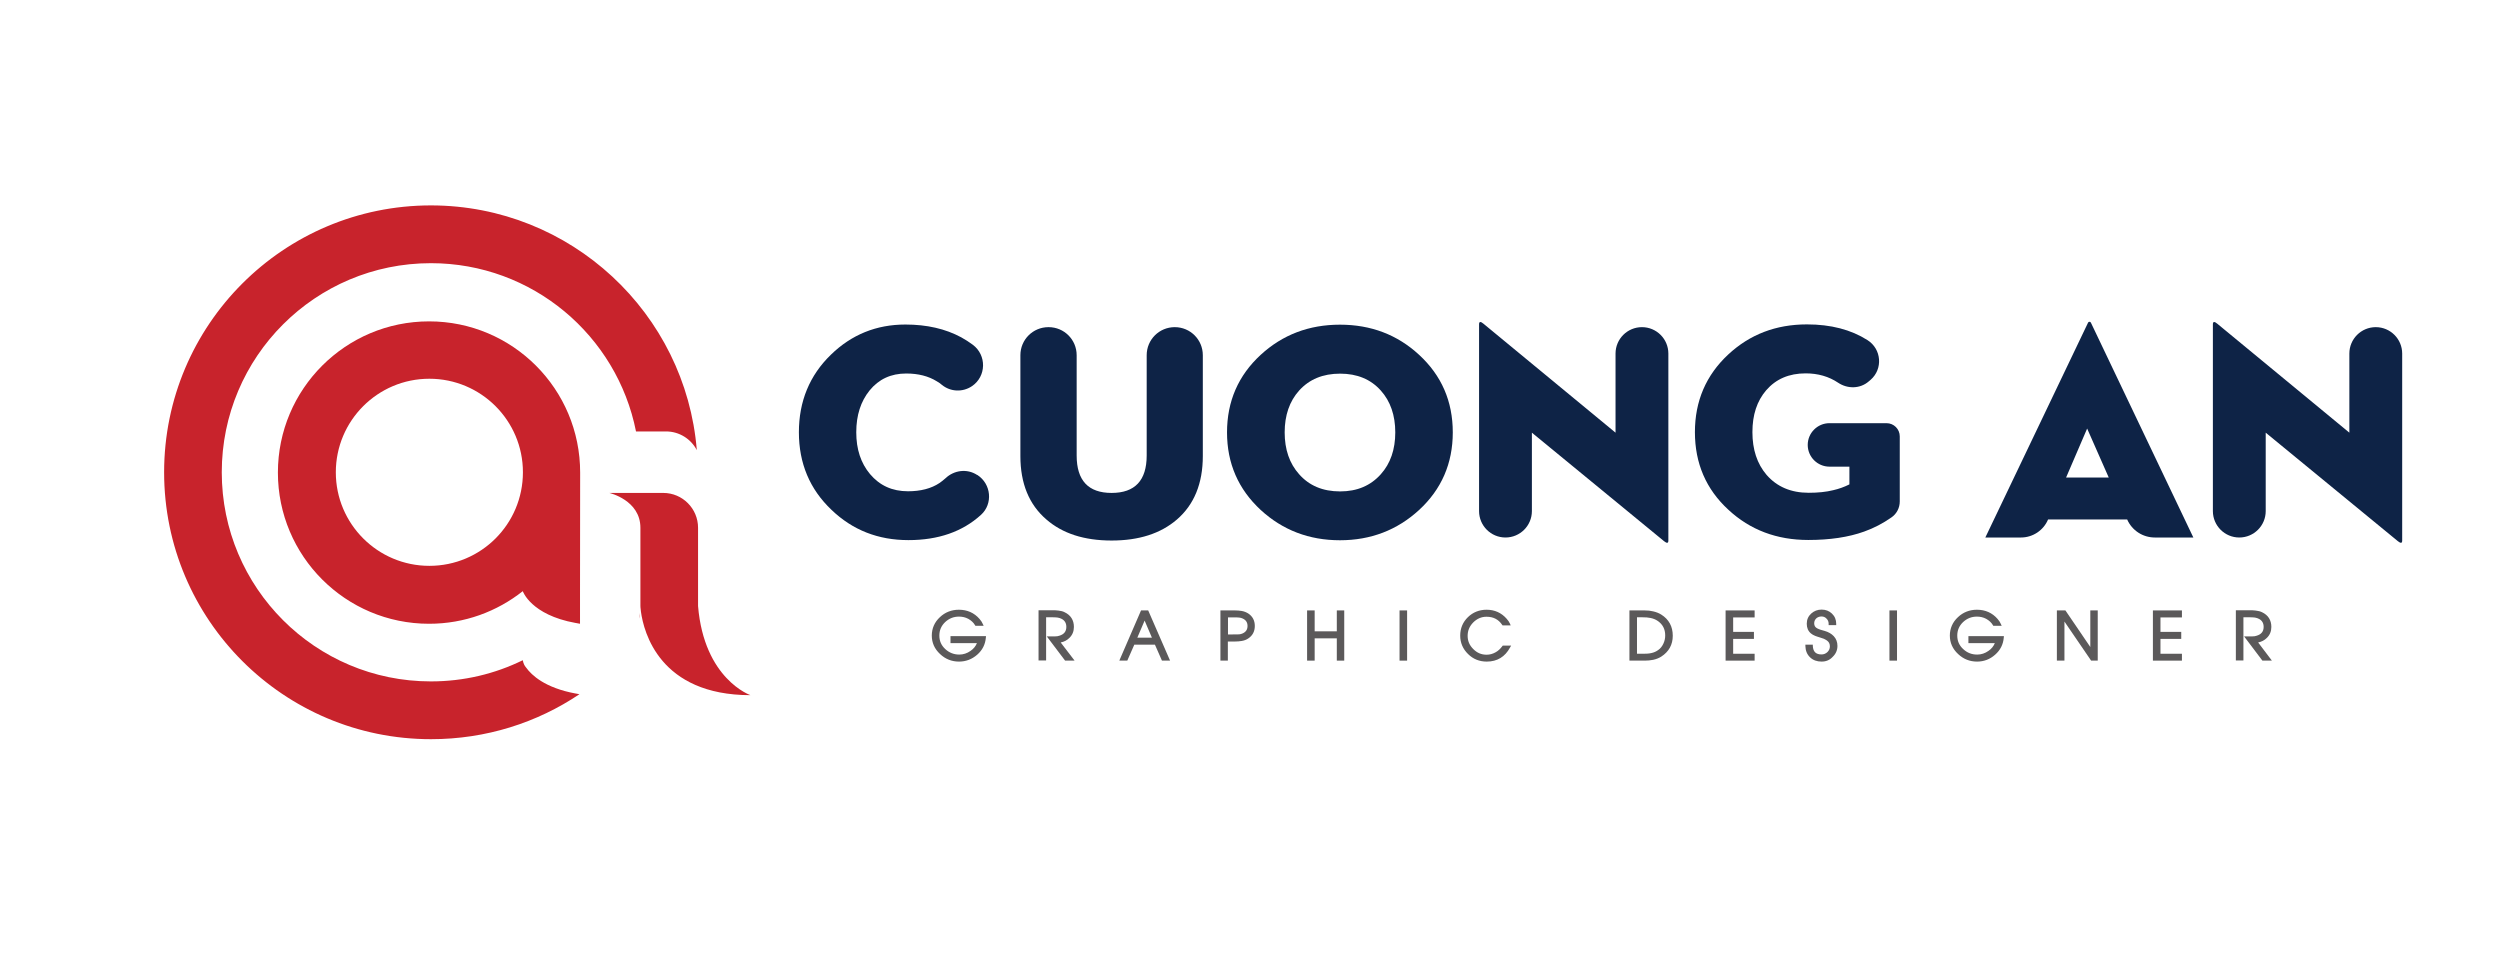 <?xml version="1.0" encoding="utf-8"?>
<!-- Generator: Adobe Illustrator 19.0.0, SVG Export Plug-In . SVG Version: 6.00 Build 0)  -->
<svg version="1.1" id="Layer_1" xmlns="http://www.w3.org/2000/svg" xmlns:xlink="http://www.w3.org/1999/xlink" x="0px" y="0px"
	 viewBox="0 0 1817.2 693.2" style="enable-background:new 0 0 1817.2 693.2;" xml:space="preserve">
<style type="text/css">
	.st0{fill:#C8232C;}
	.st1{fill:#0E2346;}
	.st2{fill:#5B595A;}
</style>
<g id="XMLID_2_">
	<path id="XMLID_61_" class="st0" d="M421.7,431.8v21.5V431.8L421.7,431.8z"/>
	<path id="XMLID_56_" class="st0" d="M311.9,233.6c-60.7,0-109.9,49.2-109.9,109.9c0,60.7,49.2,109.9,109.9,109.9
		c25.8,0,49.4-8.9,68.1-23.7c0,0,5.8,17.2,38.3,23.1c0,0,0.1,0,0.1,0c0.5,0.1,1.1,0.2,1.6,0.3c0.5,0.1,1.1,0.2,1.6,0.3v-21.5
		l0.1-88.3C421.8,282.8,372.6,233.6,311.9,233.6z M312.1,411.3c-37.5,0-68-30.4-68-68c0-37.5,30.4-68,68-68c37.5,0,68,30.4,68,68
		C380.1,380.9,349.7,411.3,312.1,411.3z"/>
	<path id="XMLID_53_" class="st0" d="M506.5,327.2c-4.2-8.1-12.7-13.6-22.4-13.6h-21.8c-13.8-69.7-75.3-122.3-149.1-122.3
		c-83.9,0-152,68-152,152c0,83.9,68,152,152,152c24,0,46.6-5.5,66.8-15.4c0.2,1.1,0.5,2.1,0.9,3l0,0c0.4,0.8,0.8,1.5,1.4,2.2
		c0,0,0.1,0.1,0.1,0.1c3.9,5.5,13.7,14.8,36,18.9c0,0,0.1,0,0.1,0c0.5,0.1,1.1,0.2,1.6,0.3c0.4,0.1,0.7,0.1,1.1,0.2
		c-30.8,20.7-67.9,32.7-107.9,32.7c-107.1,0-194-86.8-194-194c0-107.1,86.8-194,194-194C415,149.4,498.4,227.7,506.5,327.2z"/>
	<path id="XMLID_44_" class="st0" d="M545.5,505.3c-66.1,0-77.6-46-79.6-60.6c-0.4-2.7-0.4-4.4-0.4-4.4v-56.7
		c0-20.1-22.6-25.3-22.6-25.3h39.2c14,0,25.3,11.4,25.3,25.3l0,16l0,40.9C511.8,493.7,545.5,505.3,545.5,505.3z"/>
	<path id="XMLID_40_" class="st0" d="M465.1,449.6c-0.2-0.8-0.4-1.6-0.4-2.4v-1.9C464.7,445.2,464.7,446.8,465.1,449.6z"/>
	<path id="XMLID_47_" class="st0" d="M463.1,426.1v1.2c0-0.2,0-0.4,0-0.6C463.1,426.5,463.1,426.3,463.1,426.1z"/>
	<rect id="XMLID_30_" x="325.5" y="437.1" class="st0" width="0" height="0"/>
</g>
<g id="XMLID_15_">
	<g id="XMLID_112_">
		<path id="XMLID_127_" class="st1" d="M710.5,345.3c10,6.5,11.4,20.9,2.6,28.9c-13.5,12.3-31.1,18.4-52.8,18.4
			c-22,0-40.6-7.3-55.9-22c-15.8-15-23.7-33.8-23.7-56.4c0-22.5,7.8-41.4,23.3-56.4c15-14.6,33.1-21.9,54.1-21.9
			c15.6,0,29.1,3.1,40.6,9.3c2.9,1.6,5.7,3.4,8.4,5.4c10.2,7.6,9.9,23-0.6,30.1l0,0c-6.7,4.5-15.5,4.2-21.8-0.9
			c-1.2-1-2.4-1.9-3.7-2.6c-6.1-3.8-13.5-5.7-22.3-5.7c-11.1,0-19.9,4.1-26.6,12.3c-6.4,7.9-9.7,18-9.7,30.4
			c0,12.3,3.3,22.4,10,30.4c7,8.3,16.1,12.5,27.6,12.5c9.2,0,16.9-2,22.9-6c1.5-1,2.9-2.2,4.3-3.4c6.3-6,15.7-7.2,23-2.5
			L710.5,345.3z"/>
		<path id="XMLID_125_" class="st1" d="M760.6,377.6c-12.6-10.8-18.9-26.2-18.9-46.1v-73.3c0-11.3,9.1-20.4,20.4-20.4h0.1
			c11.3,0,20.4,9.1,20.4,20.4v72.9c0,18.2,8.5,27.2,25.4,27.2c17,0,25.5-9.1,25.5-27.2v-72.9c0-11.3,9.1-20.4,20.4-20.4h0
			c11.3,0,20.4,9.1,20.4,20.4v73.3c0,19.9-6.3,35.3-18.8,46.1c-11.8,10.2-27.6,15.3-47.5,15.3C788.1,392.9,772.3,387.8,760.6,377.6z
			"/>
		<path id="XMLID_122_" class="st1" d="M916.4,370.7c-16.3-15.1-24.5-33.9-24.5-56.4c0-22.6,8.2-41.4,24.5-56.4
			c15.9-14.6,35.1-21.9,57.6-21.9c22.5,0,41.7,7.3,57.5,21.9c16.3,15,24.5,33.8,24.5,56.4c0,22.5-8.2,41.4-24.5,56.4
			c-15.9,14.6-35.1,22-57.5,22C951.5,392.7,932.3,385.3,916.4,370.7z M1003.7,344.7c7-7.8,10.5-18,10.5-30.4s-3.5-22.6-10.5-30.4
			c-7.3-8.2-17.2-12.3-29.6-12.3c-12.5,0-22.4,4.1-29.8,12.3c-7,7.8-10.5,18-10.5,30.4s3.5,22.6,10.5,30.4
			c7.3,8.3,17.2,12.5,29.8,12.5C986.5,357.2,996.3,353,1003.7,344.7z"/>
		<path id="XMLID_120_" class="st1" d="M1113.5,314.5v57c0,10.6-8.6,19.2-19.2,19.2h0c-10.6,0-19.2-8.6-19.2-19.2V235.7
			c0-2,1.1-2.2,3.2-0.4l96,79.2v-57.5c0-10.6,8.6-19.2,19.2-19.2h0c10.6,0,19.2,8.6,19.2,19.2v135.9c0,2-1,2.2-3.1,0.5L1113.5,314.5
			z"/>
		<path id="XMLID_118_" class="st1" d="M1344.3,339.2h-14.5c-8.7,0-15.8-7.1-15.8-15.8v0c0-8.7,7.1-15.8,15.8-15.8h41.5
			c5.3,0,9.6,4.3,9.6,9.6v47.3c0,4.6-2.2,8.9-5.9,11.5c-6.4,4.5-13,7.9-20,10.4c-11.4,4.1-25,6.1-40.6,6.1c-22.9,0-42.3-7.3-58.1-22
			c-16.2-14.9-24.3-33.7-24.3-56.4c0-22.6,8.1-41.4,24.2-56.4c15.7-14.6,34.7-21.9,57.2-21.9c17.4,0,32,3.8,44,11.4
			c10.3,6.5,11.4,21,2.3,28.9l-1.3,1.1c-6.3,5.5-15.4,5.6-22.3,1c-6.7-4.5-14.6-6.8-23.6-6.8c-12.1,0-21.6,4.1-28.7,12.3
			c-6.7,7.8-10,17.9-10,30.4c0,12.7,3.4,23,10.3,31.1c7.5,8.6,17.7,13,30.6,13c6.7,0,12.7-0.6,17.9-1.9c4-0.9,7.9-2.3,11.7-4.2
			V339.2z"/>
		<path id="XMLID_115_" class="st1" d="M1469,390.7h-25.9l74.4-155.6c0.3-0.8,0.7-1.2,1.3-1.2c0.6,0,1,0.4,1.3,1.2l74.2,155.6h-28
			c-8.7,0-16.6-5.1-20.1-13.1l0,0h-57.5l0,0C1485.4,385.5,1477.6,390.7,1469,390.7z M1517.1,311.5l-15.3,35.6h31L1517.1,311.5z"/>
		<path id="XMLID_113_" class="st1" d="M1646.9,314.5v57c0,10.6-8.6,19.2-19.2,19.2l0,0c-10.6,0-19.2-8.6-19.2-19.2V235.7
			c0-2,1.1-2.2,3.2-0.4l96,79.2v-57.5c0-10.6,8.6-19.2,19.2-19.2l0,0c10.6,0,19.2,8.6,19.2,19.2v135.9c0,2-1,2.2-3.1,0.5
			L1646.9,314.5z"/>
	</g>
	<g id="XMLID_76_">
		<g id="XMLID_356_">
			<path id="XMLID_108_" class="st2" d="M715.6,463.4c-0.4,4.7-2.4,8.6-6,11.8c-3.6,3.1-7.7,4.7-12.5,4.7c-5,0-9.4-1.7-13.1-5.2
				c-3.8-3.5-5.7-7.8-5.7-12.7c0-5,1.9-9.2,5.6-12.7c3.7-3.4,8-5.2,13.1-5.2c5.8,0,10.5,2.1,14.3,6.3c1,1.1,1.8,2.3,2.3,3.5h-4.1
				c-1.2-2.1-3-3.7-5.3-4.9c-2.3-1.2-4.6-1.8-7.1-1.8c-4.2,0-7.7,1.4-10.7,4.3c-3,2.9-4.5,6.4-4.5,10.5c0,4.1,1.5,7.6,4.6,10.5
				c3,2.8,6.6,4.2,10.8,4.2c3.2,0,6.1-1,8.8-2.9c2.8-2,4.6-4.4,5.4-7.4h-19.5v-3.1H715.6z"/>
			<path id="XMLID_353_" class="st2" d="M697.1,480.9c-5.3,0-9.9-1.8-13.8-5.5c-4-3.7-6-8.2-6-13.4c0-5.2,2-9.8,5.9-13.4
				c3.8-3.6,8.5-5.4,13.8-5.4c6,0,11.1,2.2,15,6.7c1.1,1.2,1.9,2.5,2.4,3.7l0.6,1.3H709l-0.3-0.5c-1.1-1.9-2.8-3.4-4.9-4.6
				c-2.1-1.1-4.3-1.6-6.7-1.6c-3.9,0-7.2,1.3-10.1,4c-2.8,2.7-4.2,5.9-4.2,9.8c0,3.9,1.4,7.1,4.3,9.8c2.8,2.6,6.2,4,10.2,4
				c2.9,0,5.7-0.9,8.2-2.7c2.2-1.5,3.7-3.4,4.6-5.6h-19.2v-5.1h25.8l-0.1,1.1c-0.4,4.9-2.5,9.1-6.3,12.4
				C706.5,479.2,702.1,480.9,697.1,480.9z M697,445.1c-4.8,0-9,1.6-12.4,4.9c-3.6,3.3-5.3,7.3-5.3,12c0,4.7,1.7,8.6,5.3,12
				c3.5,3.3,7.7,4.9,12.4,4.9c4.5,0,8.5-1.5,11.9-4.5c3.1-2.7,5-6.1,5.5-10.1h-21.7v1.2h19.8l-0.3,1.2c-0.8,3.2-2.8,5.8-5.7,7.9
				c-2.9,2-6,3-9.4,3c-4.4,0-8.3-1.5-11.5-4.5c-3.2-3-4.9-6.8-4.9-11.2c0-4.4,1.6-8.1,4.8-11.2c3.2-3,7-4.6,11.4-4.6
				c2.6,0,5.2,0.6,7.6,1.9c2.3,1.2,4.1,2.8,5.4,4.8h1.9c-0.4-0.6-0.8-1.2-1.4-1.8C707,447,702.6,445.1,697,445.1z"/>
		</g>
		<g id="XMLID_352_">
			<path id="XMLID_105_" class="st2" d="M776.6,463.2c-2,1.9-4.4,3-7.4,3.2l9.9,12.9h-4.4l-11.9-15.7l3.8,0c1.6,0,2.8-0.2,3.7-0.5
				c3.8-1.2,5.8-3.6,5.8-7.3c0-3.1-1.3-5.3-3.8-6.6c-1-0.5-2.1-0.9-3.3-1.1c-0.9-0.1-2.1-0.2-3.5-0.2h-6.1v31.4h-3.5v-34.6h8.9
				c0.8,0,1.5,0,2.1,0c0.8,0,1.6,0.1,2.2,0.2c1.7,0.2,3.1,0.6,4.2,1.1c4.2,2,6.2,5.3,6.2,9.9C779.6,458.8,778.6,461.2,776.6,463.2z"
				/>
			<path id="XMLID_107_" class="st2" d="M781.1,480.2h-6.9l-13.3-17.6l5.7,0c1.5,0,2.6-0.2,3.4-0.5c3.4-1,5.1-3.1,5.1-6.4
				c0-2.7-1.1-4.6-3.3-5.8c-0.9-0.5-1.9-0.8-3-1c-0.8-0.1-2-0.2-3.3-0.2h-5.1v31.4h-5.5v-36.5h9.9c0.8,0,1.5,0,2.2,0
				c0.8,0,1.6,0.1,2.3,0.2c1.8,0.2,3.4,0.6,4.5,1.2c4.5,2.1,6.8,5.8,6.8,10.7c0,3.2-1.1,5.9-3.3,8c-1.7,1.7-3.8,2.8-6.3,3.3
				L781.1,480.2z M775.2,478.3h1.9l-9.8-12.8l1.8-0.1c2.8-0.2,5-1.1,6.8-2.9l0,0c1.8-1.8,2.7-4,2.7-6.6c0-4.2-1.9-7.2-5.7-9
				c-1-0.5-2.3-0.8-3.9-1c-0.6-0.1-1.4-0.1-2.2-0.2c-0.6,0-1.3,0-2.1,0h-7.9v32.6h1.6v-31.4h7.1c1.5,0,2.7,0.1,3.7,0.2
				c1.3,0.2,2.5,0.6,3.6,1.2c2.9,1.5,4.3,4.1,4.3,7.5c0,4.1-2.2,7-6.5,8.3c-1,0.3-2.3,0.5-4,0.5l-1.9,0L775.2,478.3z"/>
		</g>
		<g id="XMLID_349_">
			<path id="XMLID_102_" class="st2" d="M845.2,479.3l-5.1-11.6h-16.2l-5.1,11.6h-3.6l14.9-34.6h3.9l15,34.6H845.2z M832.1,448.6
				l-6.9,15.9h13.6L832.1,448.6z"/>
			<path id="XMLID_344_" class="st2" d="M850.5,480.2h-5.9l-5.1-11.6h-15l-5.1,11.6h-5.8l15.8-36.5h5.2L850.5,480.2z M845.9,478.3
				h1.7l-14.2-32.6h-2.6l-14.1,32.6h1.5l5.1-11.6h17.5L845.9,478.3z M840.3,465.5h-16.5l8.3-19.3L840.3,465.5z M826.7,463.5h10.6
				l-5.3-12.4L826.7,463.5z"/>
		</g>
		<g id="XMLID_343_">
			<path id="XMLID_100_" class="st2" d="M906.8,463.3c-1.2,0.8-2.6,1.4-4.3,1.7c-0.7,0.1-1.5,0.2-2.3,0.3c-0.7,0-1.5,0.1-2.4,0.1
				h-6.2v13.9h-3.5v-34.6h9.7c0.9,0,1.7,0,2.4,0.1c0.8,0.1,1.6,0.2,2.3,0.3c1.7,0.3,3.1,0.9,4.3,1.7c2.9,1.9,4.3,4.7,4.3,8.3
				C911.2,458.6,909.7,461.4,906.8,463.3z M903.6,448.7c-0.9-0.4-1.9-0.7-2.9-0.8l-1.5-0.1h-7.6v14.4h7.6l1.5-0.1
				c1.1-0.1,2.1-0.4,2.9-0.8c2.7-1.3,4.1-3.4,4.1-6.3C907.7,452.1,906.3,450,903.6,448.7z"/>
			<path id="XMLID_261_" class="st2" d="M892.6,480.2h-5.5v-36.5h10.7c0.9,0,1.7,0,2.4,0.1c0.9,0.1,1.7,0.2,2.4,0.3
				c1.8,0.3,3.4,1,4.7,1.8c3.2,2.1,4.8,5.2,4.8,9.1c0,3.9-1.6,7-4.8,9.1l0,0c-1.3,0.9-2.9,1.5-4.7,1.8c-0.7,0.1-1.6,0.2-2.4,0.3
				c-0.7,0-1.5,0.1-2.4,0.1h-5.3V480.2z M889.1,478.3h1.6v-13.9h7.2c0.9,0,1.6,0,2.3-0.1c0.8-0.1,1.6-0.1,2.2-0.3
				c1.5-0.3,2.9-0.8,4-1.5c2.6-1.8,3.9-4.2,3.9-7.5c0-3.3-1.3-5.7-3.9-7.5c-1.1-0.7-2.4-1.2-4-1.5c-0.7-0.1-1.4-0.2-2.2-0.3
				c-0.7,0-1.4-0.1-2.3-0.1h-8.8V478.3z M891.6,463.2h-1v-16.3l10.2,0.1c1.2,0.1,2.3,0.4,3.3,0.9c3.1,1.4,4.6,3.8,4.6,7.2
				c0,3.3-1.6,5.8-4.6,7.2c-1,0.5-2.1,0.7-3.3,0.9l-1.5,0.1L891.6,463.2z M892.6,461.2l8.1-0.1c0.9-0.1,1.8-0.3,2.6-0.7
				c2.4-1.1,3.5-2.9,3.5-5.4c0-2.5-1.1-4.3-3.5-5.4l0,0c-0.8-0.4-1.6-0.6-2.6-0.7l-1.5-0.1l-6.6,0V461.2z"/>
		</g>
		<g id="XMLID_258_">
			<path id="XMLID_98_" class="st2" d="M972.7,479.3V463h-18.1v16.2h-3.5v-34.6h3.5v15.2h18.1v-15.2h3.5v34.6H972.7z"/>
			<path id="XMLID_255_" class="st2" d="M977.1,480.2h-5.4V464h-16.1v16.2h-5.5v-36.5h5.5v15.2h16.1v-15.2h5.4V480.2z M973.7,478.3
				h1.5v-32.6h-1.5v15.2h-20v-15.2h-1.6v32.6h1.6v-16.2h20V478.3z"/>
		</g>
		<g id="XMLID_254_">
			<path id="XMLID_96_" class="st2" d="M1018.3,479.3v-34.6h3.5v34.6H1018.3z"/>
			<path id="XMLID_251_" class="st2" d="M1022.8,480.2h-5.5v-36.5h5.5V480.2z M1019.3,478.3h1.6v-32.6h-1.6V478.3z"/>
		</g>
		<g id="XMLID_250_">
			<path id="XMLID_93_" class="st2" d="M1096.8,470.2c-3.6,6.4-8.9,9.7-16.1,9.7c-5,0-9.4-1.7-12.9-5.2c-3.6-3.5-5.4-7.7-5.4-12.7
				c0-5,1.8-9.3,5.3-12.7c3.5-3.4,7.8-5.2,12.9-5.2c5.5,0,10.1,2.1,13.8,6.2c1,1.1,1.8,2.2,2.2,3.3h-3.9c-2.9-4.2-6.9-6.3-12.2-6.3
				c-4,0-7.4,1.5-10.4,4.5c-2.9,2.9-4.3,6.4-4.3,10.3c0,3.9,1.5,7.3,4.4,10.2c3,3,6.4,4.4,10.3,4.4c2.4,0,4.7-0.6,6.9-1.8
				c2-1.1,3.8-2.7,5.3-4.7H1096.8z"/>
			<path id="XMLID_95_" class="st2" d="M1080.7,480.9c-5.3,0-9.9-1.8-13.6-5.5c-3.8-3.7-5.7-8.2-5.7-13.4c0-5.3,1.9-9.8,5.6-13.4
				c3.7-3.6,8.3-5.4,13.6-5.4c5.8,0,10.7,2.2,14.5,6.5c1.1,1.2,1.9,2.4,2.4,3.5l0.6,1.4h-5.9l-0.3-0.4c-2.7-4-6.4-5.9-11.4-5.9
				c-3.7,0-6.9,1.4-9.7,4.2c-2.7,2.8-4,5.9-4,9.7c0,3.7,1.3,6.8,4.1,9.6c2.8,2.8,5.9,4.1,9.7,4.1c2.3,0,4.4-0.6,6.4-1.7
				c1.9-1,3.6-2.6,5-4.5l0.3-0.4h6.1l-0.8,1.4C1094,477.4,1088.3,480.9,1080.7,480.9z M1080.7,445.1c-4.8,0-8.9,1.6-12.3,4.9
				c-3.3,3.2-5,7.3-5,12c0,4.7,1.7,8.7,5.1,12c3.4,3.3,7.5,4.9,12.2,4.9c6.3,0,11-2.5,14.4-7.7h-1.7c-1.6,2-3.3,3.5-5.3,4.6
				c-2.3,1.3-4.8,1.9-7.4,1.9c-4.2,0-7.9-1.6-11-4.7c-3.1-3.1-4.7-6.8-4.7-10.9c0-4.2,1.5-7.9,4.6-11c3.1-3.2,6.8-4.8,11.1-4.8
				c5.4,0,9.6,2.1,12.7,6.3h1.8c-0.4-0.5-0.8-1.1-1.3-1.7C1090.2,447,1086,445.1,1080.7,445.1z"/>
		</g>
		<g id="XMLID_246_">
			<path id="XMLID_91_" class="st2" d="M1207,476.4c-1.5,0.9-3.3,1.7-5.5,2.2c-1.9,0.4-3.9,0.7-5.9,0.7h-10.2v-34.6h10.2
				c2,0,4,0.2,5.9,0.7c2.2,0.5,4,1.2,5.5,2.2c5.3,3.3,7.9,8.2,7.9,14.5C1214.9,468.2,1212.3,473,1207,476.4z M1205.4,450.5
				c-1.6-1.1-3.4-1.8-5.5-2.2c-0.9-0.2-1.9-0.3-3-0.4c-0.9,0-1.9-0.1-3-0.1h-5.1v28.3h5.8c1.2,0,2.2,0,3-0.1c1-0.1,2-0.2,2.9-0.4
				c2-0.4,3.8-1.2,5.4-2.3c1.7-1.2,3.1-2.9,4.1-5.1c0.9-2,1.4-4.1,1.4-6.3C1211.4,457,1209.4,453.2,1205.4,450.5z"/>
			<path id="XMLID_240_" class="st2" d="M1195.6,480.2h-11.2v-36.5h11.2c2.1,0,4.1,0.2,6.1,0.7c2.2,0.5,4.2,1.3,5.8,2.3
				c5.6,3.5,8.4,8.7,8.4,15.4c0,6.5-2.8,11.6-8.4,15.2l0,0c-1.6,1-3.5,1.8-5.8,2.3C1199.7,480,1197.6,480.2,1195.6,480.2z
				 M1186.3,478.3h9.2c1.9,0,3.8-0.2,5.7-0.6c2-0.5,3.8-1.2,5.2-2.1c5-3.2,7.5-7.7,7.5-13.5c0-6-2.4-10.5-7.5-13.7
				c-1.4-0.9-3.2-1.6-5.2-2c-1.8-0.4-3.8-0.7-5.7-0.7h-9.2V478.3z M1194.7,477.1h-6.8v-30.3h6c1.2,0,2.2,0,3.1,0.1
				c1.1,0.1,2.2,0.2,3.1,0.4c2.2,0.4,4.2,1.2,5.9,2.4c4.2,2.9,6.4,7,6.4,12.3c0,2.4-0.5,4.6-1.5,6.8c-1.1,2.3-2.5,4.1-4.4,5.4
				c-1.7,1.2-3.6,2-5.7,2.5c-0.9,0.2-1.9,0.3-3,0.4C1196.9,477.1,1195.9,477.1,1194.7,477.1z M1189.8,475.2h4.8c1.1,0,2.1,0,3-0.1
				c1-0.1,1.9-0.2,2.7-0.4c1.9-0.4,3.5-1.1,5-2.2c1.6-1.1,2.9-2.7,3.8-4.7c0.9-1.9,1.3-3.9,1.3-5.9c0-4.6-1.8-8.1-5.5-10.6l0,0
				c-1.4-1-3.2-1.7-5.1-2.1c-0.9-0.2-1.8-0.3-2.8-0.4c-0.8,0-1.8-0.1-3-0.1h-4.1V475.2z"/>
		</g>
		<g id="XMLID_238_">
			<path id="XMLID_89_" class="st2" d="M1255.3,479.3v-34.6h19.1v3.1h-15.6v12.4h15.1v3.1h-15.1v12.8h15.6v3.1H1255.3z"/>
			<path id="XMLID_232_" class="st2" d="M1275.4,480.2h-21.1v-36.5h21.1v5.1h-15.6v10.5h15.1v5.1h-15.1v10.8h15.6V480.2z
				 M1256.3,478.3h17.2v-1.2h-15.6v-14.7h15.1v-1.2h-15.1v-14.4h15.6v-1.2h-17.2V478.3z"/>
		</g>
		<g id="XMLID_230_">
			<path id="XMLID_86_" class="st2" d="M1331.6,477c-2,1.9-4.5,2.9-7.4,2.9c-3.1,0-5.7-0.9-7.7-2.8c-2-1.9-3-4.4-3.1-7.5h3.5
				c0.2,4.8,2.6,7.1,7.3,7.1c2,0,3.6-0.7,5-2c1.4-1.3,2.1-3,2.1-4.9c0-2.1-0.8-3.8-2.5-5c-0.7-0.5-1.5-1-2.5-1.4
				c-0.8-0.3-1.7-0.6-2.8-1c-1.5-0.4-2.6-0.8-3.5-1.2c-1.2-0.5-2.1-1-2.9-1.6c-1.8-1.5-2.7-3.6-2.7-6.3c0-2.7,1-4.9,2.9-6.7
				c1.9-1.7,4.2-2.6,6.9-2.6c2.7,0,5,0.9,6.9,2.7c1.9,1.8,2.8,4.1,2.8,6.7h-3.5c0-1.7-0.6-3.2-1.8-4.4c-1.2-1.2-2.7-1.9-4.4-1.9
				c-1.8,0-3.3,0.6-4.5,1.7c-1.2,1.1-1.8,2.6-1.8,4.3c0,2,0.9,3.5,2.8,4.6c0.7,0.4,1.6,0.7,2.7,1.1l2.8,0.8c2.7,0.8,4.7,2,6.2,3.5
				c1.6,1.7,2.4,3.9,2.4,6.5C1334.7,472.6,1333.6,475,1331.6,477z"/>
			<path id="XMLID_219_" class="st2" d="M1324.1,480.9c-3.4,0-6.2-1-8.4-3.1c-2.2-2.1-3.3-4.8-3.4-8.2l0-1h5.4l0,0.9
				c0.2,4.2,2.2,6.2,6.3,6.2c1.7,0,3.1-0.6,4.3-1.7c1.2-1.2,1.8-2.5,1.8-4.2c0-1.8-0.7-3.2-2.1-4.2c-0.6-0.4-1.4-0.9-2.3-1.3
				c-0.7-0.3-1.6-0.6-2.7-0.9c-1.5-0.4-2.7-0.9-3.6-1.2c-1.2-0.5-2.3-1.1-3.1-1.8c-2-1.7-3-4-3-7c0-3,1.1-5.5,3.2-7.4
				c2.1-1.9,4.6-2.9,7.6-2.9c3,0,5.5,1,7.5,2.9c2.1,2,3.1,4.5,3.1,7.4v1h-5.5v-1c0-1.5-0.5-2.7-1.5-3.7c-1-1.1-2.2-1.6-3.7-1.6
				c-1.5,0-2.8,0.5-3.8,1.4c-1,1-1.5,2.1-1.5,3.6c0,1.7,0.7,2.9,2.3,3.7c0.6,0.3,1.5,0.7,2.5,1l2.8,0.8c2.8,0.8,5,2.1,6.6,3.8
				c1.8,1.9,2.7,4.3,2.7,7.1c0,3.1-1.2,5.8-3.4,7.9C1330,479.8,1327.3,480.9,1324.1,480.9z M1314.4,470.6c0.2,2.4,1.1,4.3,2.7,5.8
				c1.8,1.7,4.1,2.6,7,2.6c2.7,0,4.9-0.9,6.8-2.7l0,0c1.9-1.8,2.8-3.9,2.8-6.5c0-2.3-0.7-4.2-2.1-5.8c-1.3-1.4-3.2-2.5-5.7-3.3
				l-2.8-0.8c-1.2-0.4-2.1-0.8-2.9-1.2c-2.2-1.2-3.3-3.1-3.3-5.4c0-2,0.7-3.7,2.2-5c1.4-1.3,3.1-2,5.1-2c2,0,3.7,0.7,5.1,2.2
				c1.1,1.2,1.8,2.6,2,4.1h1.6c-0.2-2-1-3.6-2.5-5.1c-1.7-1.6-3.7-2.4-6.2-2.4c-2.5,0-4.6,0.8-6.3,2.3c-1.7,1.6-2.6,3.5-2.6,6
				c0,2.4,0.8,4.2,2.3,5.5c0.7,0.5,1.6,1,2.6,1.5c0.8,0.4,2,0.8,3.4,1.2c1.2,0.4,2.2,0.7,2.9,1c1.1,0.5,2,1,2.7,1.5
				c1.9,1.5,2.9,3.4,2.9,5.8c0,2.2-0.8,4.1-2.4,5.6c-1.5,1.5-3.4,2.2-5.6,2.2c-4.9,0-7.7-2.5-8.2-7.1H1314.4z"/>
		</g>
		<g id="XMLID_218_">
			<path id="XMLID_84_" class="st2" d="M1374.4,479.3v-34.6h3.5v34.6H1374.4z"/>
			<path id="XMLID_182_" class="st2" d="M1378.9,480.2h-5.5v-36.5h5.5V480.2z M1375.4,478.3h1.6v-32.6h-1.6V478.3z"/>
		</g>
		<g id="XMLID_181_">
			<path id="XMLID_82_" class="st2" d="M1455.6,463.4c-0.4,4.7-2.4,8.6-6,11.8c-3.6,3.1-7.7,4.7-12.5,4.7c-5,0-9.4-1.7-13.1-5.2
				c-3.8-3.5-5.7-7.8-5.7-12.7c0-5,1.9-9.2,5.6-12.7c3.7-3.4,8-5.2,13.1-5.2c5.8,0,10.5,2.1,14.3,6.3c1,1.1,1.8,2.3,2.3,3.5h-4.1
				c-1.2-2.1-3-3.7-5.3-4.9c-2.3-1.2-4.6-1.8-7.1-1.8c-4.2,0-7.7,1.4-10.7,4.3c-3,2.9-4.5,6.4-4.5,10.5c0,4.1,1.5,7.6,4.6,10.5
				c3,2.8,6.6,4.2,10.8,4.2c3.2,0,6.1-1,8.8-2.9c2.8-2,4.6-4.4,5.4-7.4h-19.5v-3.1H1455.6z"/>
			<path id="XMLID_172_" class="st2" d="M1437.1,480.9c-5.3,0-9.9-1.8-13.8-5.5c-4-3.7-6-8.2-6-13.4c0-5.2,2-9.8,5.9-13.4
				c3.8-3.6,8.5-5.4,13.8-5.4c6,0,11.1,2.2,15,6.7c1.1,1.2,1.9,2.5,2.4,3.7l0.6,1.3h-6.1l-0.3-0.5c-1.1-1.9-2.8-3.4-4.9-4.6
				c-2.1-1.1-4.3-1.6-6.7-1.6c-3.9,0-7.2,1.3-10.1,4c-2.8,2.7-4.2,5.9-4.2,9.8c0,3.9,1.4,7.1,4.3,9.8c2.9,2.7,6.2,4,10.2,4
				c2.9,0,5.7-0.9,8.2-2.7c2.2-1.5,3.7-3.4,4.6-5.6h-19.2v-5.1h25.8l-0.1,1.1c-0.4,4.9-2.5,9.1-6.3,12.4
				C1446.5,479.2,1442.1,480.9,1437.1,480.9z M1437,445.1c-4.8,0-9,1.6-12.4,4.9c-3.6,3.3-5.3,7.3-5.3,12c0,4.7,1.7,8.6,5.3,12
				c3.5,3.3,7.7,4.9,12.4,4.9c4.5,0,8.5-1.5,11.9-4.5c3.1-2.7,5-6.1,5.5-10.1h-21.7v1.2h19.8l-0.3,1.2c-0.8,3.2-2.8,5.8-5.7,7.9
				c-2.9,2-6,3-9.4,3c-4.4,0-8.3-1.5-11.5-4.5c-3.2-3-4.9-6.8-4.9-11.2c0-4.4,1.6-8.1,4.8-11.2c3.2-3,7-4.6,11.4-4.6
				c2.6,0,5.2,0.6,7.6,1.9c2.3,1.2,4.1,2.8,5.4,4.8h1.9c-0.4-0.6-0.8-1.2-1.4-1.8C1447,447,1442.6,445.1,1437,445.1z"/>
		</g>
		<g id="XMLID_169_">
			<path id="XMLID_80_" class="st2" d="M1520.5,479.3l-20.8-30.4h-0.1v30.4h-3.5v-34.6h4.7l19.5,28.7h0.1v-28.7h3.5v34.6H1520.5z"/>
			<path id="XMLID_166_" class="st2" d="M1525,480.2h-5l-19.4-28.4v28.4h-5.5v-36.5h6.2l18.1,26.6v-26.6h5.4V480.2z M1521,478.3h2
				v-32.6h-1.5v28.7h-1.5l-0.4-0.4l-19.2-28.3h-3.2v32.6h1.6v-30.4h1.5l0.4,0.4L1521,478.3z"/>
		</g>
		<g id="XMLID_163_">
			<path id="XMLID_77_" class="st2" d="M1565.9,479.3v-34.6h19.1v3.1h-15.6v12.4h15.1v3.1h-15.1v12.8h15.6v3.1H1565.9z"/>
			<path id="XMLID_159_" class="st2" d="M1586,480.2h-21.1v-36.5h21.1v5.1h-15.6v10.5h15.1v5.1h-15.1v10.8h15.6V480.2z
				 M1566.9,478.3h17.2v-1.2h-15.6v-14.7h15.1v-1.2h-15.1v-14.4h15.6v-1.2h-17.2V478.3z"/>
		</g>
		<g id="XMLID_155_">
			<path id="XMLID_74_" class="st2" d="M1646.9,463.2c-2,1.9-4.4,3-7.4,3.2l9.9,12.9h-4.4l-11.9-15.7l3.8,0c1.6,0,2.8-0.2,3.7-0.5
				c3.8-1.2,5.8-3.6,5.8-7.3c0-3.1-1.3-5.3-3.8-6.6c-1-0.5-2.1-0.9-3.3-1.1c-0.9-0.1-2.1-0.2-3.5-0.2h-6.1v31.4h-3.5v-34.6h8.9
				c0.8,0,1.5,0,2.1,0c0.8,0,1.6,0.1,2.2,0.2c1.7,0.2,3.1,0.6,4.2,1.1c4.2,2,6.2,5.3,6.2,9.9
				C1649.9,458.8,1648.9,461.2,1646.9,463.2z"/>
			<path id="XMLID_130_" class="st2" d="M1651.4,480.2h-6.9l-13.3-17.6l5.7,0c1.5,0,2.6-0.2,3.4-0.5c3.4-1,5.1-3.1,5.1-6.4
				c0-2.7-1.1-4.6-3.3-5.8c-0.9-0.5-1.9-0.8-3-1c-0.8-0.1-2-0.2-3.3-0.2h-5.1v31.4h-5.5v-36.5h9.9c0.8,0,1.5,0,2.2,0
				c0.8,0,1.6,0.1,2.3,0.2c1.8,0.2,3.4,0.6,4.6,1.2c4.5,2.1,6.8,5.8,6.8,10.7c0,3.2-1.1,5.9-3.3,8c-1.7,1.7-3.8,2.8-6.3,3.3
				L1651.4,480.2z M1645.5,478.3h1.9l-9.8-12.8l1.8-0.1c2.8-0.2,5-1.1,6.8-2.9l0,0c1.8-1.8,2.7-4,2.7-6.6c0-4.2-1.9-7.2-5.7-9
				c-1-0.5-2.3-0.8-3.9-1c-0.7-0.1-1.4-0.1-2.2-0.2c-0.6,0-1.3,0-2.1,0h-7.9v32.6h1.6v-31.4h7.1c1.5,0,2.7,0.1,3.7,0.2
				c1.3,0.2,2.5,0.6,3.6,1.2c2.9,1.5,4.3,4.1,4.3,7.5c0,4.1-2.2,7-6.5,8.3c-1,0.3-2.3,0.5-4,0.5l-1.9,0L1645.5,478.3z"/>
		</g>
	</g>
</g>
</svg>
